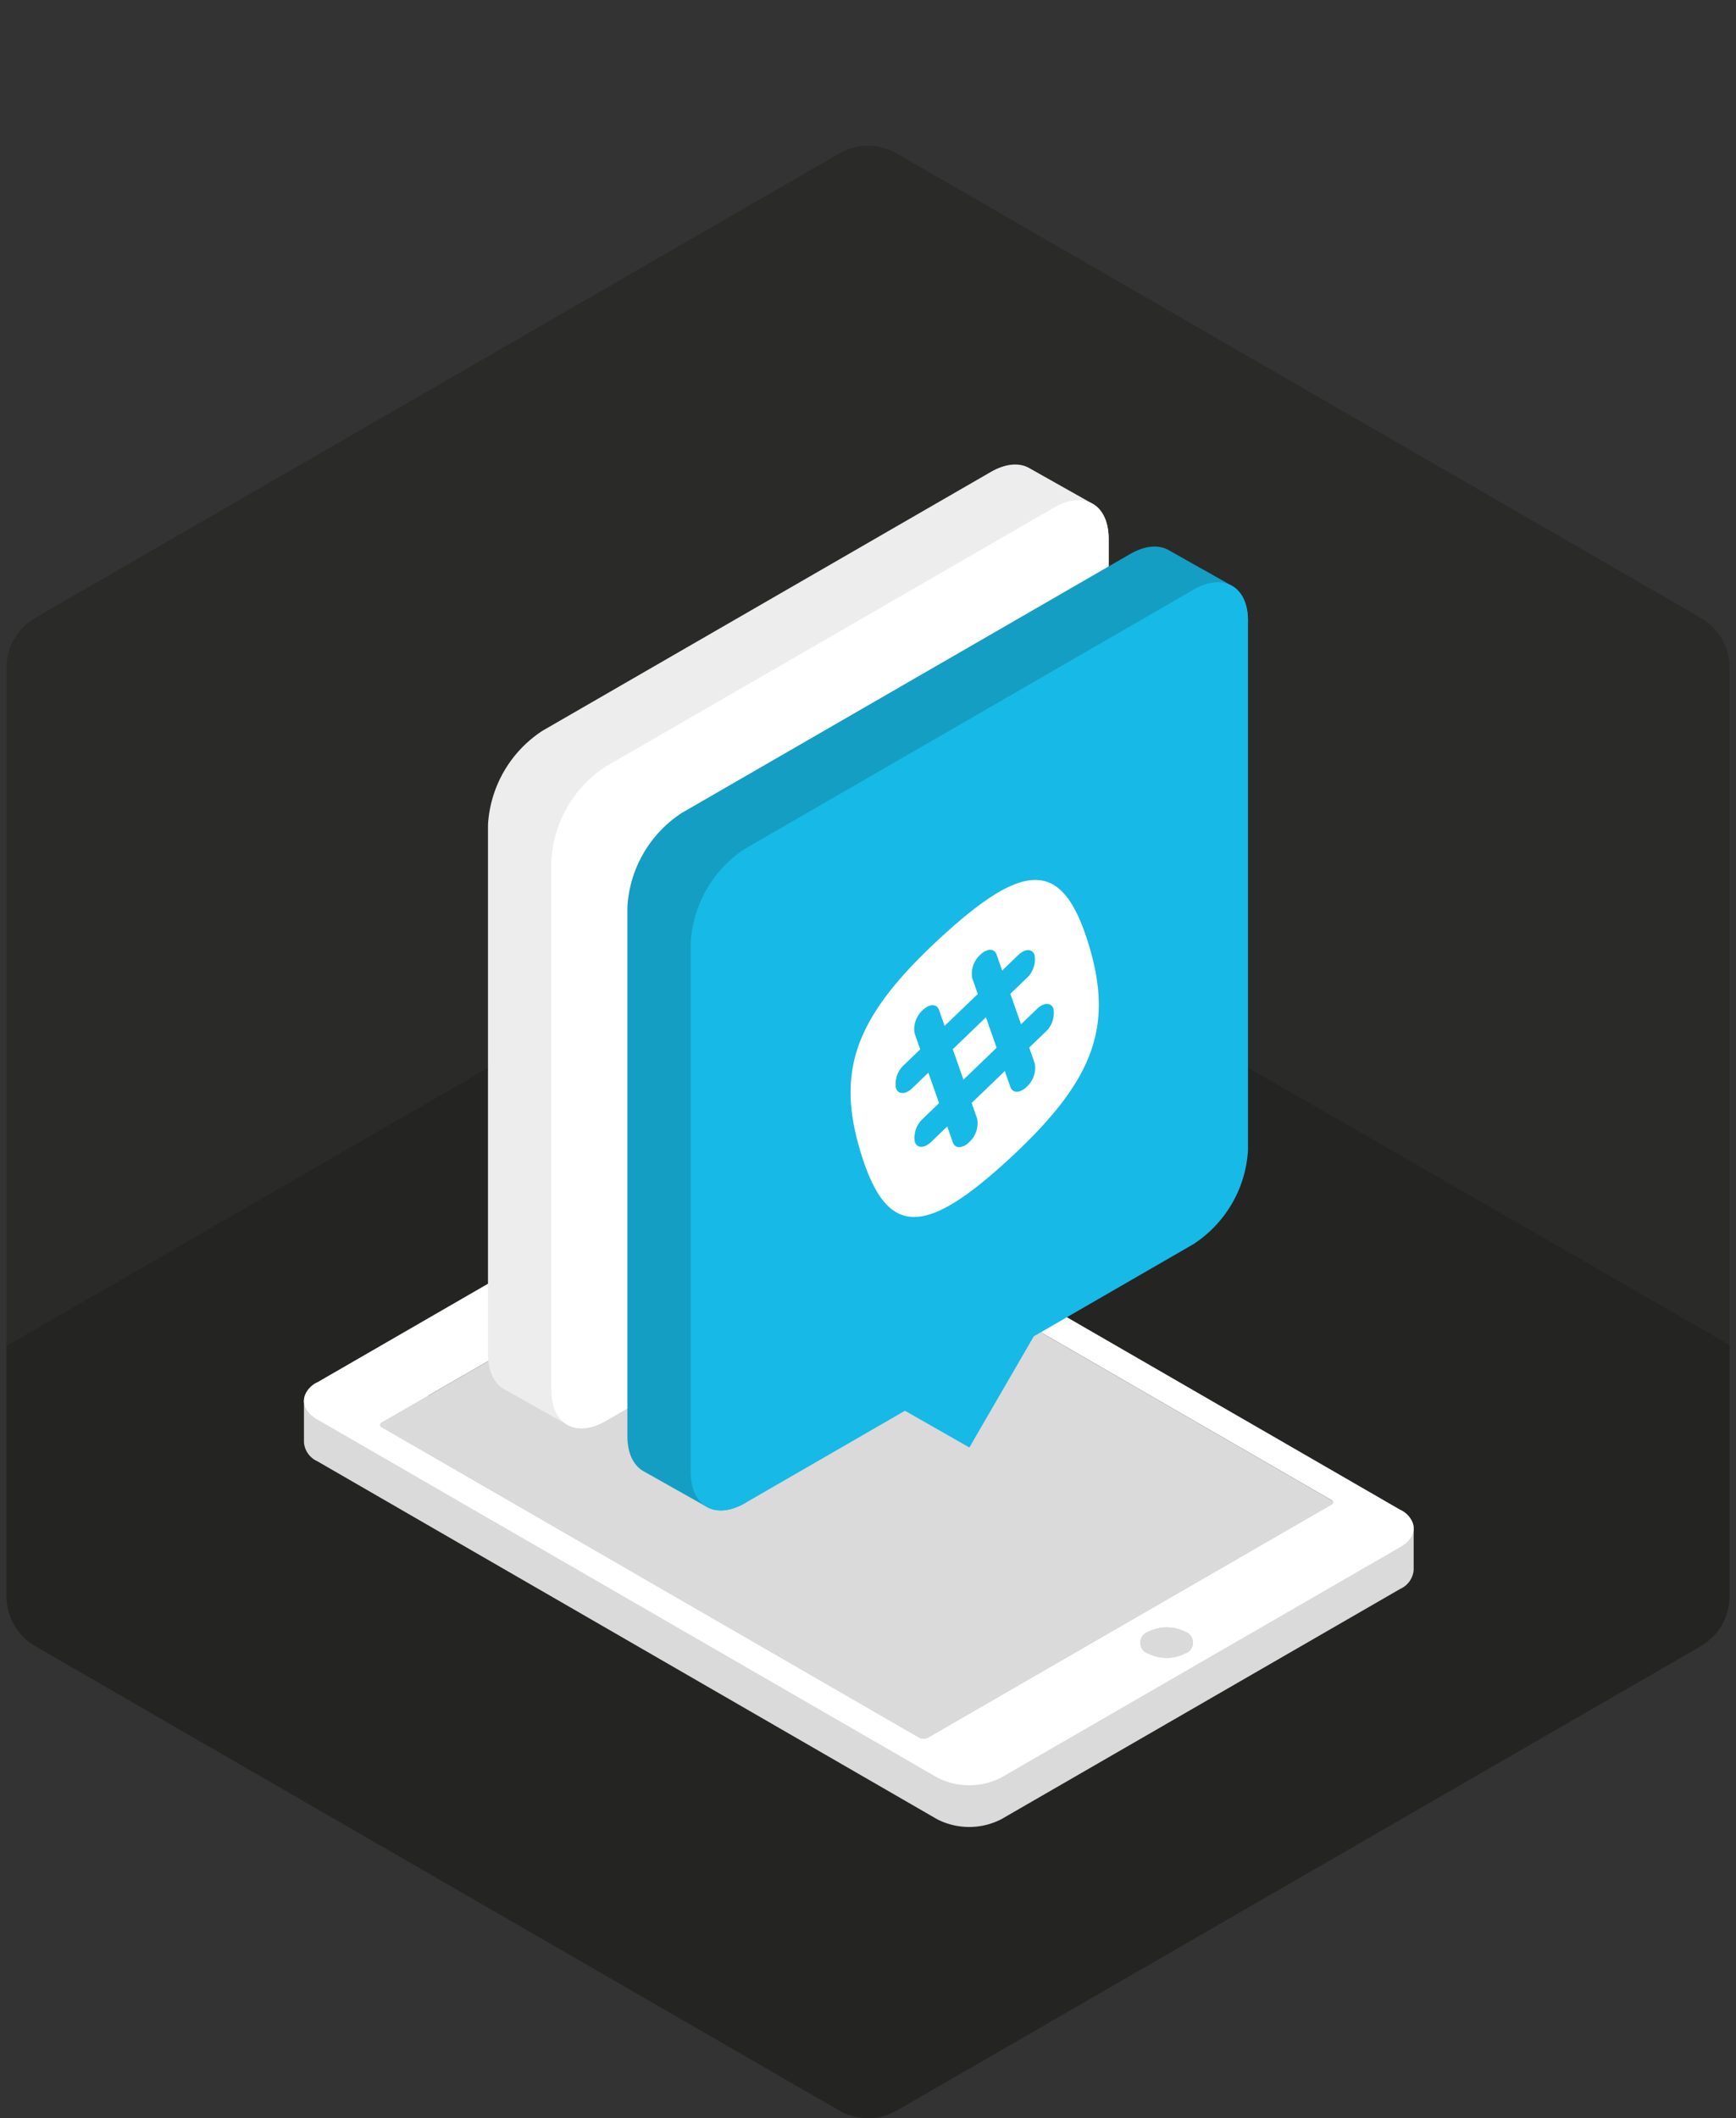 <svg id="Layer_1" data-name="Layer 1" xmlns="http://www.w3.org/2000/svg" xmlns:xlink="http://www.w3.org/1999/xlink" viewBox="0 0 182 222"><rect x="0" y="0" width="182" height="222" fill="#333333" stroke="none"/><defs><clipPath id="clip-path"><path d="M178.308,64.753,94.013,16.086a6.027,6.027,0,0,0-6.027,0L3.693,64.753A6.026,6.026,0,0,0,.68,69.972v97.335a6.026,6.026,0,0,0,3.013,5.219l84.294,48.667a6.027,6.027,0,0,0,6.027,0l84.295-48.667a6.027,6.027,0,0,0,3.012-5.219V69.972A6.027,6.027,0,0,0,178.308,64.753Z" fill="none"/></clipPath></defs><title>hex-icon-edits</title><path d="M178.308,64.753,94.013,16.086a6.027,6.027,0,0,0-6.027,0L3.693,64.753A6.026,6.026,0,0,0,.68,69.972v97.335a6.026,6.026,0,0,0,3.013,5.219l84.294,48.667a6.027,6.027,0,0,0,6.027,0l84.295-48.667a6.027,6.027,0,0,0,3.012-5.219V69.972A6.027,6.027,0,0,0,178.308,64.753Z" fill="#1d1d1b" opacity="0.4"/><g clip-path="url(#clip-path)"><g opacity="0.14"><polygon points="91.183 257.869 237.596 173.337 90.966 88.932 -55.229 173.337 91.183 257.869"/></g></g><path d="M148.207,160.213a2.309,2.309,0,0,0-1.371-1.968L33.24,144.882a2.3,2.3,0,0,0-1.373,1.969c0,.018,0,.036,0,.054s0,.036,0,.054,0,.036,0,.054,0,.036,0,.054,0,.036,0,.054,0,.036,0,.054,0,.036,0,.054,0,.036,0,.054,0,.036,0,.054,0,.036,0,.054,0,.036,0,.054,0,.036,0,.054,0,.036,0,.054,0,.036,0,.054,0,.036,0,.054,0,.036,0,.054,0,.036,0,.054,0,.036,0,.054,0,.036,0,.054,0,.036,0,.054,0,.036,0,.054,0,.036,0,.054,0,.036,0,.054,0,.036,0,.054,0,.036,0,.054,0,.036,0,.054,0,.036,0,.054,0,.036,0,.054,0,.036,0,.054,0,.036,0,.054,0,.036,0,.054,0,.036,0,.054,0,.036,0,.054,0,.036,0,.054,0,.036,0,.054,0,.036,0,.054,0,.036,0,.054,0,.036,0,.054,0,.036,0,.054,0,.036,0,.054,0,.036,0,.054,0,.036,0,.054,0,.036,0,.054,0,.036,0,.054,0,.036,0,.054,0,.036,0,.054,0,.036,0,.054,0,.036,0,.054,0,.036,0,.054,0,.036,0,.054,0,.036,0,.054,0,.036,0,.054,0,.036,0,.054,0,.036,0,.054,0,.036,0,.054,0,.036,0,.054,0,.036,0,.054,0,.036,0,.054,0,.036,0,.054,0,.036,0,.054,0,.036,0,.054,0,.036,0,.054,0,.036,0,.054,0,.036,0,.054,0,.036,0,.054,0,.036,0,.054,0,.036,0,.054,0,.036,0,.054,0,.036,0,.054,0,.036,0,.054,0,.036,0,.054,0,.036,0,.054,0,.036,0,.054,0,.036,0,.054,0,.036,0,.054,0,.036,0,.054,0,.036,0,.054,0,.036,0,.054,0,.036,0,.054,0,.036,0,.054a2.38,2.38,0,0,0,1.4,1.968l64.993,37.524a7.375,7.375,0,0,0,6.7,0L146.8,166.517a2.382,2.382,0,0,0,1.407-1.976c0-.018,0-.036,0-.054s0-.036,0-.054,0-.036,0-.054,0-.036,0-.054,0-.036,0-.054,0-.036,0-.054,0-.036,0-.054,0-.036,0-.054,0-.036,0-.054,0-.036,0-.054,0-.036,0-.054,0-.036,0-.054,0-.036,0-.054,0-.036,0-.054,0-.036,0-.054,0-.036,0-.054,0-.036,0-.054,0-.036,0-.054,0-.036,0-.054,0-.036,0-.054,0-.036,0-.054,0-.036,0-.054,0-.036,0-.054,0-.036,0-.054,0-.036,0-.054,0-.036,0-.054,0-.036,0-.054,0-.036,0-.054,0-.036,0-.054,0-.036,0-.054,0-.036,0-.054,0-.036,0-.054,0-.036,0-.054,0-.036,0-.054,0-.036,0-.054,0-.036,0-.054,0-.036,0-.054,0-.036,0-.054,0-.036,0-.054,0-.036,0-.054,0-.036,0-.054,0-.036,0-.054,0-.036,0-.054,0-.036,0-.054,0-.036,0-.054,0-.036,0-.054,0-.036,0-.054,0-.036,0-.054,0-.036,0-.054,0-.036,0-.054,0-.036,0-.054,0-.036,0-.054,0-.036,0-.054,0-.036,0-.054,0-.036,0-.054,0-.036,0-.054,0-.036,0-.054,0-.036,0-.054,0-.036,0-.054,0-.036,0-.054,0-.036,0-.054,0-.036,0-.054,0-.036,0-.054,0-.036,0-.054,0-.036,0-.054,0-.036,0-.054,0-.036,0-.054,0-.036,0-.054,0-.036,0-.054,0-.036,0-.054,0-.036,0-.054,0-.036,0-.054,0-.036,0-.054,0-.036,0-.054,0-.036,0-.054,0-.036,0-.054,0-.036,0-.054,0-.036,0-.054,0-.036,0-.054S148.207,160.231,148.207,160.213Z" fill="#dadada"/><path d="M75.078,120.726,33.24,144.882c-1.864,1.076-1.821,2.814.031,3.883l64.993,37.524a7.375,7.375,0,0,0,6.7,0L146.8,162.135c1.863-1.076,1.887-2.821.035-3.89L81.843,120.721A7.514,7.514,0,0,0,75.078,120.726Zm49.2,50.287a1.2,1.2,0,0,1-.012,2.266,4.337,4.337,0,0,1-3.924.007,1.2,1.2,0,0,1,.012-2.266A4.336,4.336,0,0,1,124.275,171.013ZM83.211,124.667l56.331,32.523c.247.143.273.366.025.51L97.278,182.114a1.008,1.008,0,0,1-.905,0L40.042,149.59a.275.275,0,0,1,0-.52l42.289-24.415A.954.954,0,0,1,83.211,124.667Z" fill="#fff"/><path d="M120.351,171.02a1.2,1.2,0,0,0-.012,2.266,4.337,4.337,0,0,0,3.924-.007,1.2,1.2,0,0,0,.012-2.266A4.336,4.336,0,0,0,120.351,171.02Z" fill="#dadada"/><path d="M82.332,124.655,40.043,149.07a.275.275,0,0,0,0,.52l56.331,32.523a1.008,1.008,0,0,0,.905,0L139.567,157.7c.248-.143.222-.367-.025-.51L83.211,124.667A.954.954,0,0,0,82.332,124.655Z" fill="#dadada"/><path d="M114.5,52.769l-.082-.046-.082-.046-.082-.046-.082-.046-.082-.046-.082-.047-.082-.046-.082-.046-.082-.046-.082-.046-.082-.046-.082-.046-.082-.046-.082-.046-.082-.046-.082-.046-.082-.046-.082-.046-.082-.046-.082-.046-.082-.046-.082-.046-.082-.046-.082-.046-.082-.046-.082-.046-.082-.046-.082-.046-.082-.046-.082-.046-.082-.047-.082-.046-.082-.046-.082-.046-.082-.046-.082-.046-.082-.046-.082-.046-.082-.046-.082-.046-.082-.046-.082-.046-.082-.046-.082-.046-.082-.046-.082-.046-.082-.047-.082-.046-.082-.046-.082-.046-.082-.046-.082-.046-.082-.046-.082-.046-.082-.046-.082-.046-.082-.046-.082-.046-.082-.046-.082-.046-.082-.046-.082-.046-.082-.047-.082-.046-.082-.046-.082-.046-.082-.046-.082-.047-.082-.046-.082-.046-.082-.046-.082-.046-.082-.046-.082-.046-.082-.046-.082-.046-.082-.046-.082-.046-.082-.046-.082-.046c-1.039-.615-2.485-.536-4.085.388L56.886,76.577a12.616,12.616,0,0,0-5.726,9.876V141.9c0,1.839.661,3.119,1.722,3.7l.082.046.082.046.082.047.082.046.082.046.082.046.082.047.082.046.082.046.082.046.082.046.082.046.082.046.082.046.082.046.082.046.082.046.082.046.082.047.082.046.082.046.082.046.082.047.082.046.082.046.082.046.082.046.082.047.082.046.082.046.082.046.082.046.082.046.082.046.082.046.082.046.082.046.082.046.082.046.082.046.082.046.082.046.082.046.082.047.082.046.082.046.082.046.082.046.082.046.082.046.082.046.082.046.082.046.082.046.082.046.082.046.082.046.082.046.082.046.082.047.082.046.082.046.082.046.082.046.082.046.082.046.082.046.082.046.082.046.082.046.082.046.082.047.082.046.082.046.082.046.082.047.082.046.082.046.082.046.082.046c1.039.615,2.485.536,4.086-.388l16.7-9.643.148.084h0l.082.047h0l.082.047h0l.082.047h0l.082.047h0l.082.047h0l.082.047h0l.082.047h0l.082.047h0l.082.047h0l.082.047h0l.082.047h0l.082.047h0l.082.047h0l.082.047h0l.082.047h0l.082.047h0l.082.047h0l.082.047h0l.082.047h0l.082.047h0l.082.047h0l.082.047h0l.082.047h0l.082.047h0l.082.047h0l.082.047h0l.082.047h0l.082.047h0l.082.047h0l.082.047h0l.082.047h0l.082.047h0l.082.047h0l.082.047h0l.082.047h0l.082.047h0l.082.047h0l.082.047h0l.082.047h0l.082.047h0l.082.047h0l.082.047h0l.082.047h0l.082.047h0l.082.047h0l.082.047h0l.082.047h0l.082.047h0l.082.047h0l.082.047h0l.082.047h0l.082.047h0l.082.047h0l.082.047h0l.082.047h0l.082.047h0l.082.047h0l.082.047h0l.082.047h0l.082.047h0l.082.047h0l.082.047h0l.082.047h0l.082.047h0l.082.047h0l.082.047h0l.082.047h0l.082.047h0l.082.047h0l.082.047h0l.082.047h0l.082.047h0l.082.047h0l.082.047h0l.082.047h0l.082.047h0l.082.047h0l.082.047h0l.082.047h0l.082.047h0l.082.047,6.752-11.646,16.735-9.662a12.616,12.616,0,0,0,5.726-9.876V56.468C116.223,54.628,115.562,53.349,114.5,52.769Z" fill="#ededed"/><path d="M110.5,53.2,63.523,80.324A12.616,12.616,0,0,0,57.8,90.2v55.445c0,3.629,2.563,5.09,5.726,3.264l16.735-9.662,6.752,3.85,6.752-11.646,16.735-9.662a12.616,12.616,0,0,0,5.726-9.876V56.468C116.223,52.839,113.659,51.378,110.5,53.2Z" fill="#fff"/><polygon points="84.711 91.844 85.832 113.612 89.309 110.268 88.188 88.501 84.711 91.844" fill="#fff"/><path d="M98.933,80.781c-2.683-8.712-6.558-8.869-15.5-.628s-11.029,13.893-8.346,22.6,6.558,27.443,15.5,19.2S101.616,89.493,98.933,80.781ZM94.41,108.628l-1.686,1.621.584,1.665a2.671,2.671,0,0,1-.851,2.451,2.2,2.2,0,0,1-.463.347c-.551.3-1.059.19-1.244-.338l-.584-1.665-3.477,3.344.584,1.665a2.671,2.671,0,0,1-.851,2.451,2.2,2.2,0,0,1-.463.347c-.551.3-1.059.19-1.244-.338l-.584-1.665-1.686,1.622a2.2,2.2,0,0,1-.463.347c-.551.3-1.059.19-1.244-.338a2.671,2.671,0,0,1,.851-2.451l1.686-1.622L82.153,94.3l-1.686,1.622a2.2,2.2,0,0,1-.463.347c-.551.3-1.059.19-1.244-.338a2.671,2.671,0,0,1,.851-2.451L81.3,91.864,80.711,90.2a2.671,2.671,0,0,1,.851-2.451c.707-.679,1.471-.684,1.707-.01l.584,1.665,3.477-3.344L86.747,84.4a2.671,2.671,0,0,1,.851-2.451c.706-.679,1.471-.684,1.707-.01l.584,1.665,1.686-1.622c.707-.679,1.471-.684,1.707-.01a2.671,2.671,0,0,1-.851,2.451L90.746,86.04l1.121,21.768,1.686-1.622c.707-.679,1.471-.684,1.707-.01A2.671,2.671,0,0,1,94.41,108.628Z" fill="#fff"/><path d="M129.117,61.373l-.082-.046-.082-.046-.082-.046-.082-.046-.082-.046-.082-.046-.082-.046L128.462,61l-.082-.046-.082-.046-.082-.046-.082-.046-.082-.046-.082-.046-.082-.047-.082-.046-.082-.046-.082-.046-.082-.046-.082-.046L127.4,60.4l-.082-.046-.082-.046-.082-.046-.082-.046-.082-.046-.082-.046-.082-.046-.082-.046-.082-.046-.082-.047-.082-.046-.082-.046-.082-.046-.082-.046-.082-.046-.082-.046L126,59.616l-.082-.046-.082-.046-.082-.046-.082-.046-.082-.046-.082-.046-.082-.046-.082-.046-.082-.046-.082-.046-.082-.046-.082-.046-.082-.046-.082-.047-.082-.046-.082-.046-.082-.046-.082-.046-.082-.046-.082-.046-.082-.046L124.2,58.6l-.082-.046-.082-.046-.082-.046-.082-.046-.082-.046-.082-.046-.082-.046-.082-.047-.082-.046-.082-.046-.082-.046-.082-.046L123.136,58l-.082-.046-.082-.046-.082-.046-.082-.046-.082-.046-.082-.046-.082-.046c-1.039-.615-2.485-.536-4.085.388L71.5,85.182a12.617,12.617,0,0,0-5.726,9.876V150.5c0,1.839.66,3.119,1.722,3.7l.082.046.082.046.082.047.082.046.082.046.082.046.082.047.082.046.082.046.082.046.082.046.082.046.082.046.082.046.082.046.082.046.082.046.082.046.082.047.082.046.082.046.082.046.082.047.082.046.082.046.082.046.082.046.082.046.082.046.082.046.082.046.082.046.082.046.082.046.082.047.082.046.082.046.082.046.082.047.082.046.082.046.082.046.082.046.082.046.082.046.082.046.082.046.082.046.082.046.082.046.082.047.082.046.082.046.082.046.082.046.082.046.082.046.082.046.082.046.082.047.082.046.082.046.082.046.082.046.082.046.082.046.082.046.082.046.082.046.082.046.082.046.082.047.082.046.082.046.082.046.082.047.082.046.082.046.082.046.082.046c1.039.615,2.485.536,4.085-.388l52.7-92.441C130.839,63.233,130.179,61.953,129.117,61.373Z" fill="#159ec3"/><path d="M125.114,61.807,78.14,88.928A12.616,12.616,0,0,0,72.414,98.8v55.445c0,3.629,2.563,5.09,5.726,3.264l16.735-9.662,6.752,3.85,6.752-11.646,16.735-9.662a12.616,12.616,0,0,0,5.726-9.876V65.072C130.839,61.443,128.276,59.982,125.114,61.807Z" fill="#17b9e6"/><polygon points="99.887 109.958 101.008 113.151 104.485 109.807 103.364 106.614 99.887 109.958" fill="#fff"/><path d="M114.109,98.894c-2.683-8.712-6.558-8.869-15.5-.628s-11.029,13.893-8.346,22.6,6.558,8.869,15.5.628S116.792,107.606,114.109,98.894Zm-4.523,9.273-1.686,1.621.584,1.665a2.671,2.671,0,0,1-.851,2.451,2.2,2.2,0,0,1-.463.347c-.551.3-1.059.19-1.244-.338l-.584-1.665-3.477,3.344.584,1.665a2.671,2.671,0,0,1-.851,2.451,2.2,2.2,0,0,1-.463.347c-.551.3-1.059.19-1.244-.338l-.584-1.665-1.686,1.622a2.2,2.2,0,0,1-.463.347c-.551.3-1.059.19-1.244-.338a2.671,2.671,0,0,1,.851-2.451l1.686-1.622-1.121-3.193-1.686,1.622a2.2,2.2,0,0,1-.463.347c-.551.3-1.059.19-1.244-.338a2.671,2.671,0,0,1,.851-2.451l1.686-1.621-.584-1.665a2.671,2.671,0,0,1,.851-2.451c.707-.679,1.471-.684,1.707-.01l.584,1.665,3.477-3.344-.584-1.665a2.671,2.671,0,0,1,.851-2.451c.706-.679,1.471-.684,1.707-.01l.584,1.665,1.686-1.622c.707-.679,1.471-.684,1.707-.01a2.671,2.671,0,0,1-.851,2.451l-1.686,1.621,1.121,3.193,1.686-1.622c.707-.679,1.471-.684,1.707-.01A2.671,2.671,0,0,1,109.586,108.167Z" fill="#fff"/></svg>